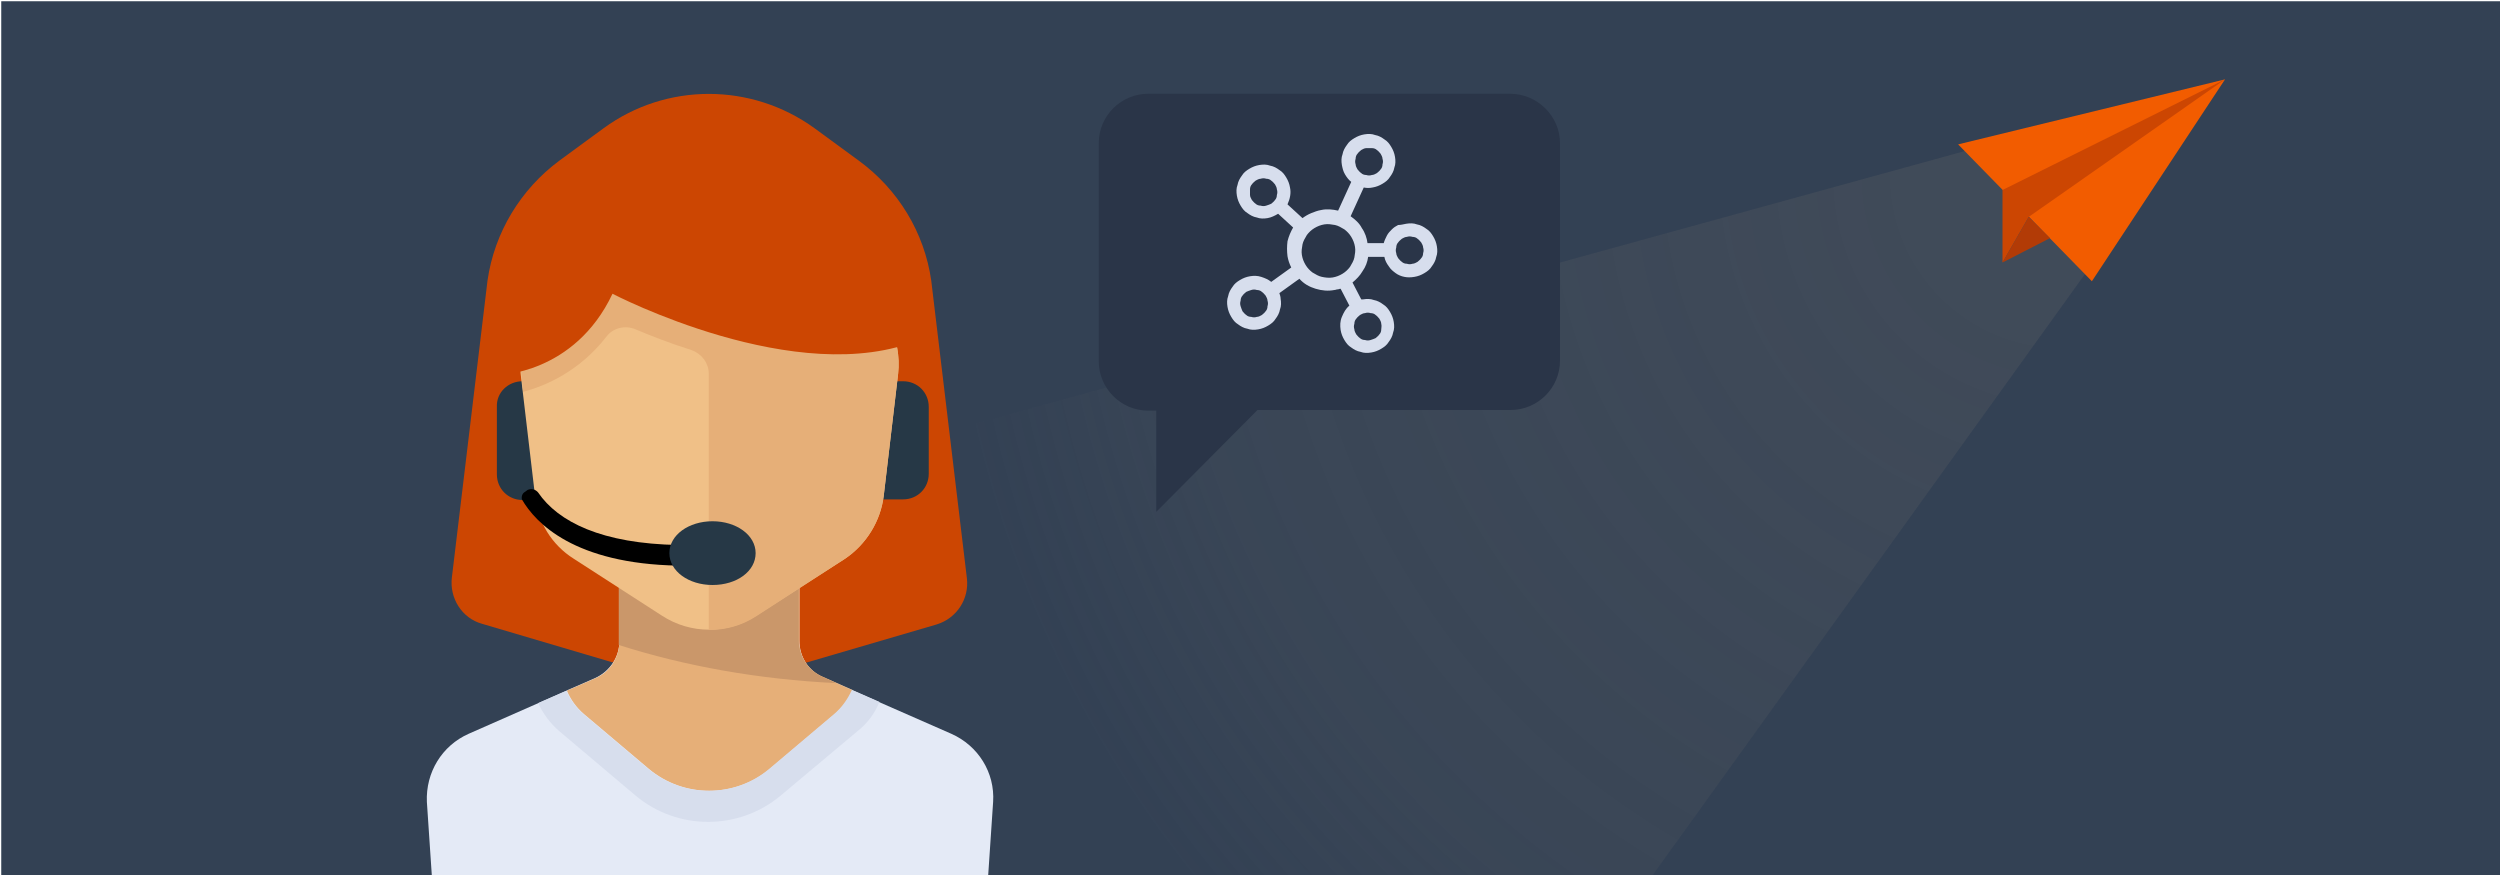<?xml version="1.0" encoding="utf-8"?>
<!-- Generator: Adobe Illustrator 21.1.0, SVG Export Plug-In . SVG Version: 6.00 Build 0)  -->
<svg version="1.1" id="Layer_1" xmlns="http://www.w3.org/2000/svg" xmlns:xlink="http://www.w3.org/1999/xlink" x="0px" y="0px"
	 viewBox="0 0 400 140" style="enable-background:new 0 0 400 140;" xml:space="preserve">
<style type="text/css">
	.st0{fill:#334154;}
	.st1{opacity:0.25;fill:url(#SVGID_1_);}
	.st2{fill:#F25C00;}
	.st3{fill:#CC4602;}
	.st4{fill:#B23B06;}
	.st5{fill:#E4EAF6;}
	.st6{fill:#E6AF78;}
	.st7{fill:#D7DEED;}
	.st8{fill:#CA976A;}
	.st9{fill:#263846;}
	.st10{fill:#F0C087;}
	.st11{fill:#2A3548;}
</style>
<rect x="0.2" y="0.2" class="st0" width="400" height="140"/>
<radialGradient id="SVGID_1_" cx="329.914" cy="28.192" r="179.733" gradientUnits="userSpaceOnUse">
	<stop  offset="0" style="stop-color:#666666"/>
	<stop  offset="0.153" style="stop-color:#666666"/>
	<stop  offset="0.246" style="stop-color:#666666;stop-opacity:0.928"/>
	<stop  offset="0.796" style="stop-color:#666666;stop-opacity:0.5"/>
	<stop  offset="1" style="stop-color:#666666;stop-opacity:0"/>
</radialGradient>
<polygon class="st1" points="264.3,140.2 356,12.7 65.2,92.8 65.2,140.2 "/>
<g>
	<polygon class="st2" points="356,12.7 313.3,23.1 334.7,45 	"/>
	<polygon class="st3" points="320.4,42 320.4,30.4 356,12.7 324.6,34.7 	"/>
	<polygon class="st4" points="328,38.1 320.4,42 324.6,34.7 	"/>
</g>
<g>
	<path class="st3" d="M149,44.9l5.7,47.6c0.4,3.3-1.6,6.4-4.8,7.4l-34.5,10.1c-1.2,0.4-2.6,0.4-3.8,0L77.1,99.8
		c-3.2-0.9-5.2-4.1-4.8-7.4L78,44.9c1.1-7.7,5.3-14.6,11.5-19.2l7.1-5.2c10-7.3,23.6-7.3,33.7,0l7.1,5.2
		C143.7,30.3,147.9,37.2,149,44.9z"/>
	<path class="st5" d="M99.1,102.6v-14h28.8v13.9c0,2.6,1.5,4.9,3.8,5.9l20.5,9c4.3,1.9,7,6.2,6.7,10.9l-0.8,11.9H69.1l-0.8-11.9
		c-0.2-4.7,2.4-9,6.7-10.9l20.2-8.9C97.6,107.4,99.1,105.1,99.1,102.6z"/>
	<path class="st6" d="M131.7,108.3l4.7,2.1c-0.6,1.5-1.6,2.8-2.9,3.9l-10.3,8.7c-5.6,4.7-13.8,4.7-19.4,0l-10.3-8.7
		c-1.3-1.1-2.2-2.4-2.8-3.8l4.6-2c2.3-1,3.8-3.3,3.8-5.9v-14h28.8v13.9C127.8,105,129.3,107.3,131.7,108.3z"/>
	<path class="st7" d="M95.2,108.5l-4.6,2c0.6,1.4,1.6,2.8,2.8,3.8l10.3,8.7c5.6,4.7,13.8,4.7,19.4,0l10.3-8.7
		c1.3-1.1,2.2-2.4,2.9-3.9l-4.7-2.1l9.1,4c-0.7,1.8-1.9,3.4-3.4,4.6l-12.4,10.4c-6.7,5.6-16.5,5.6-23.2,0L89.5,117
		c-1.5-1.3-2.6-2.8-3.4-4.5L95.2,108.5z"/>
	<path class="st8" d="M127.8,88.5v13.9c0,2.6,1.5,4.9,3.8,5.9l2.2,1c-12.4-0.6-24.1-2.7-34.8-6.1c0-0.2,0-0.4,0-0.7v-14H127.8z"/>
	<g>
		<g>
			<path class="st9" d="M148.6,65.1v10.7c0,2.3-1.8,4.1-4.1,4.1h-4.8V61h4.8C146.8,61,148.6,62.8,148.6,65.1z"/>
			<path class="st9" d="M83.6,61h4.8v19h-4.8c-2.3,0-4.1-1.8-4.1-4.1V65.1C79.4,62.8,81.3,61,83.6,61z"/>
		</g>
	</g>
	<path class="st10" d="M85.6,79.3l-2.3-19.5c-0.6-5.6,2.1-10.9,7-13.7l16.4-9.2c4.2-2.4,9.4-2.4,13.6,0l16.4,9.2
		c4.9,2.7,7.6,8.1,7,13.7l-2.3,19.5c-0.5,4.1-2.8,7.8-6.2,10.1L121,98.5c-4.6,3-10.5,3-15.1,0l-14.1-9.1
		C88.3,87.2,86,83.5,85.6,79.3z"/>
	<path d="M86.1,78.8c3.2,4.7,10.2,8.2,22.5,8.4l-0.1,3.3c-16.6-0.3-22.8-6.8-25-10.6l0,0c-0.1-0.5,0.1-1,0.5-1.2l0.4-0.3
		C85,78.1,85.7,78.3,86.1,78.8z"/>
	<path class="st6" d="M97,53.9c-4.3,5.5-9.6,7.8-13.3,8.8l-0.3-2.9c-0.3-3,0.3-6,1.7-8.5l1-1.5c1.1-1.5,2.5-2.7,4.2-3.7l16.4-9.2
		c2.1-1.2,4.5-1.8,6.8-1.8c2.4,0,4.7,0.6,6.8,1.8l16.4,9.2c4.9,2.7,7.6,8.1,7,13.7l-2.3,19.5c-0.5,4.1-2.8,7.8-6.2,10.1L121,98.6
		c-2.3,1.5-4.9,2.2-7.6,2.2v-41c0-1.7-1.1-3.2-2.8-3.8c-3.5-1.1-6.5-2.3-8.9-3.3C100.1,52,98.1,52.4,97,53.9z"/>
	<path class="st3" d="M98,47c0,0,29.7,15.5,49.2,7.3l-5.3-13.4l-26.5-14.2L98,30.3L82.2,46.6L79.7,60C79.7,60,91.9,59.9,98,47z"/>
	<path class="st9" d="M114,83.4c3.8,0,6.9,2.2,6.9,5.1s-3,5.1-6.9,5.1c-3.8,0-6.9-2.2-6.9-5.1S110.2,83.4,114,83.4z"/>
</g>
<g>
	<path class="st11" d="M249.6,22.9v34.8c0,4.4-3.6,7.9-7.9,7.9h-40.5L185,81.9V65.7h-1.3c-4.4,0-7.9-3.6-7.9-7.9V22.9
		c0-4.4,3.6-7.9,7.9-7.9h57.9C246,15,249.6,18.6,249.6,22.9z"/>
</g>
<g>
	<path class="st7" d="M225,35.8c0.6-0.1,1.2-0.1,1.7,0.1c0.6,0.1,1.1,0.4,1.5,0.7c0.5,0.3,0.8,0.7,1.1,1.2c0.3,0.5,0.5,1,0.6,1.6
		c0.1,0.6,0.1,1.2-0.1,1.7c-0.1,0.6-0.4,1.1-0.7,1.5c-0.3,0.5-0.7,0.8-1.2,1.1c-0.5,0.3-1,0.5-1.6,0.6c-0.6,0.1-1.1,0.1-1.6,0
		c-0.5-0.1-1-0.3-1.4-0.6c-0.4-0.3-0.8-0.6-1.1-1.1c-0.3-0.4-0.6-0.9-0.7-1.5l-2.6,0c-0.1,0.8-0.4,1.6-0.9,2.3
		c-0.4,0.7-1,1.3-1.6,1.8l1.4,2.7c0.1,0,0.1,0,0.1,0c0,0,0.1,0,0.2,0c0.6-0.1,1.2-0.1,1.7,0.1c0.6,0.1,1.1,0.4,1.5,0.7
		c0.5,0.3,0.8,0.7,1.1,1.2c0.3,0.5,0.5,1,0.6,1.6c0.1,0.6,0.1,1.2-0.1,1.7c-0.1,0.6-0.4,1.1-0.7,1.5c-0.3,0.5-0.7,0.8-1.2,1.1
		c-0.5,0.3-1,0.5-1.6,0.6c-0.6,0.1-1.2,0.1-1.7-0.1c-0.6-0.1-1.1-0.4-1.5-0.7c-0.5-0.3-0.8-0.7-1.1-1.2c-0.3-0.5-0.5-1-0.6-1.6
		c-0.1-0.7-0.1-1.4,0.2-2.1s0.6-1.3,1.2-1.8l-1.4-2.7c-0.2,0-0.3,0.1-0.5,0.1c-0.2,0-0.3,0.1-0.5,0.1c-1,0.2-2,0.1-3-0.2
		c-1-0.3-1.9-0.8-2.6-1.6l-3.2,2.3c0.1,0.3,0.2,0.6,0.2,0.9c0.1,0.6,0.1,1.2-0.1,1.7c-0.1,0.6-0.4,1.1-0.7,1.5
		c-0.3,0.5-0.7,0.8-1.2,1.1c-0.5,0.3-1,0.5-1.6,0.6c-0.6,0.1-1.2,0.1-1.7-0.1c-0.6-0.1-1.1-0.4-1.5-0.7c-0.5-0.3-0.8-0.7-1.1-1.2
		c-0.3-0.5-0.5-1-0.6-1.6c-0.1-0.6-0.1-1.2,0.1-1.7c0.1-0.6,0.4-1.1,0.7-1.5c0.3-0.5,0.7-0.8,1.2-1.1c0.5-0.3,1-0.5,1.6-0.6
		c0.6-0.1,1.2-0.1,1.8,0.1c0.6,0.2,1.1,0.4,1.6,0.8l3.2-2.3c-0.3-0.6-0.5-1.2-0.6-1.8c-0.1-0.8-0.1-1.6,0-2.4
		c0.2-0.8,0.5-1.5,0.9-2.2l-2.4-2.2c-0.5,0.3-1.1,0.6-1.7,0.7c-0.6,0.1-1.2,0.1-1.7-0.1c-0.6-0.1-1.1-0.4-1.5-0.7
		c-0.5-0.3-0.8-0.7-1.1-1.2c-0.3-0.5-0.5-1-0.6-1.6c-0.1-0.6-0.1-1.2,0.1-1.7c0.1-0.6,0.4-1.1,0.7-1.5c0.3-0.5,0.7-0.8,1.2-1.1
		c0.5-0.3,1-0.5,1.6-0.6c0.6-0.1,1.2-0.1,1.7,0.1c0.6,0.1,1.1,0.4,1.5,0.7c0.5,0.3,0.8,0.7,1.1,1.2c0.3,0.5,0.5,1,0.6,1.6
		c0.2,0.9,0,1.8-0.4,2.7l2.4,2.2c0.4-0.3,0.9-0.6,1.4-0.8c0.5-0.2,1-0.4,1.6-0.5c0.9-0.2,1.8-0.1,2.7,0.1l2.1-4.6
		c-0.4-0.3-0.7-0.7-1-1.2c-0.3-0.5-0.4-1-0.5-1.5c-0.1-0.6-0.1-1.2,0.1-1.7c0.1-0.6,0.4-1.1,0.7-1.5c0.3-0.5,0.7-0.8,1.2-1.1
		c0.5-0.3,1-0.5,1.6-0.6c0.6-0.1,1.2-0.1,1.7,0.1c0.6,0.1,1.1,0.4,1.5,0.7c0.5,0.3,0.8,0.7,1.1,1.2c0.3,0.5,0.5,1,0.6,1.6
		c0.1,0.6,0.1,1.2-0.1,1.7c-0.1,0.6-0.4,1.1-0.7,1.5c-0.3,0.5-0.7,0.8-1.2,1.1c-0.5,0.3-1,0.5-1.6,0.6c-0.5,0.1-0.9,0.1-1.4,0
		l-2.1,4.6c0.7,0.5,1.4,1.1,1.8,1.9c0.5,0.7,0.8,1.6,0.9,2.4l2.6,0c0.1-0.4,0.3-0.8,0.5-1.2c0.2-0.4,0.5-0.7,0.8-1
		c0.3-0.3,0.6-0.5,1-0.7C224.1,36,224.5,35.9,225,35.8z M201.1,50.7c0.3,0,0.6-0.2,0.8-0.3c0.2-0.2,0.4-0.3,0.6-0.6
		c0.2-0.2,0.3-0.5,0.3-0.8c0.1-0.3,0.1-0.6,0-0.9c0-0.3-0.2-0.6-0.3-0.8c-0.2-0.2-0.3-0.4-0.6-0.6c-0.2-0.2-0.5-0.3-0.8-0.3
		c-0.3-0.1-0.6-0.1-0.9,0s-0.6,0.2-0.8,0.3c-0.2,0.2-0.4,0.3-0.6,0.6c-0.2,0.2-0.3,0.5-0.3,0.8c-0.1,0.3-0.1,0.6,0,0.9
		s0.2,0.6,0.3,0.8c0.2,0.2,0.3,0.4,0.6,0.6c0.2,0.2,0.5,0.3,0.8,0.3C200.5,50.8,200.8,50.8,201.1,50.7z M200,31.2
		c0,0.3,0.2,0.6,0.3,0.8c0.2,0.2,0.3,0.4,0.6,0.6c0.2,0.2,0.5,0.3,0.8,0.3c0.3,0.1,0.6,0.1,0.9,0s0.6-0.2,0.8-0.3
		c0.2-0.2,0.4-0.3,0.6-0.6c0.2-0.2,0.3-0.5,0.3-0.8c0.1-0.3,0.1-0.6,0-0.9c0-0.3-0.2-0.6-0.3-0.8c-0.2-0.2-0.3-0.4-0.6-0.6
		c-0.2-0.2-0.5-0.3-0.8-0.3c-0.3-0.1-0.6-0.1-0.9,0c-0.3,0-0.6,0.2-0.8,0.3c-0.2,0.2-0.4,0.3-0.6,0.6c-0.2,0.2-0.3,0.5-0.3,0.8
		C200,30.6,200,30.9,200,31.2z M213.2,44.4c0.6-0.1,1.1-0.3,1.6-0.6c0.5-0.3,0.9-0.7,1.2-1.1c0.3-0.5,0.6-1,0.7-1.5
		c0.1-0.6,0.2-1.1,0.1-1.7c-0.1-0.6-0.3-1.1-0.6-1.6c-0.3-0.5-0.7-0.9-1.1-1.2c-0.5-0.3-1-0.6-1.5-0.7c-0.6-0.1-1.1-0.2-1.7-0.1
		c-0.6,0.1-1.1,0.3-1.6,0.6c-0.5,0.3-0.9,0.7-1.2,1.1c-0.3,0.5-0.6,1-0.7,1.5c-0.1,0.6-0.2,1.1-0.1,1.7c0.1,0.6,0.3,1.1,0.6,1.6
		c0.3,0.5,0.7,0.9,1.1,1.2c0.5,0.3,1,0.6,1.5,0.7C212,44.4,212.6,44.5,213.2,44.4z M221,51.8c0-0.3-0.2-0.6-0.3-0.8
		c-0.2-0.2-0.3-0.4-0.6-0.6c-0.2-0.2-0.5-0.3-0.8-0.3c-0.3-0.1-0.6-0.1-0.9,0c-0.3,0-0.6,0.2-0.8,0.3c-0.2,0.2-0.4,0.3-0.6,0.6
		c-0.2,0.2-0.3,0.5-0.3,0.8c-0.1,0.3-0.1,0.6,0,0.9c0,0.3,0.2,0.6,0.3,0.8c0.2,0.2,0.3,0.4,0.6,0.6c0.2,0.2,0.5,0.3,0.8,0.3
		c0.3,0.1,0.6,0.1,0.9,0s0.6-0.2,0.8-0.3c0.2-0.2,0.4-0.3,0.6-0.6c0.2-0.2,0.3-0.5,0.3-0.8C221,52.4,221.1,52.2,221,51.8z
		 M218.6,23.7c-0.3,0-0.6,0.2-0.8,0.3c-0.2,0.2-0.4,0.3-0.6,0.6c-0.2,0.2-0.3,0.5-0.3,0.8c-0.1,0.3-0.1,0.6,0,0.9
		c0,0.3,0.2,0.6,0.3,0.8c0.2,0.2,0.3,0.4,0.6,0.6c0.2,0.2,0.5,0.3,0.8,0.3c0.3,0.1,0.6,0.1,0.9,0c0.3,0,0.6-0.2,0.8-0.3
		c0.2-0.2,0.4-0.3,0.6-0.6c0.2-0.2,0.3-0.5,0.3-0.8c0.1-0.3,0.1-0.6,0-0.9c0-0.3-0.2-0.6-0.3-0.8c-0.2-0.2-0.3-0.4-0.6-0.6
		c-0.2-0.2-0.5-0.3-0.8-0.3C219.1,23.7,218.9,23.7,218.6,23.7z M226,42.2c0.3,0,0.6-0.2,0.8-0.3c0.2-0.2,0.4-0.3,0.6-0.6
		c0.2-0.2,0.3-0.5,0.3-0.8c0.1-0.3,0.1-0.6,0-0.9c0-0.3-0.2-0.6-0.3-0.8c-0.2-0.2-0.3-0.4-0.6-0.6c-0.2-0.2-0.5-0.3-0.8-0.3
		c-0.3-0.1-0.6-0.1-0.9,0c-0.3,0-0.6,0.2-0.8,0.3c-0.2,0.2-0.4,0.3-0.6,0.6c-0.2,0.2-0.3,0.5-0.3,0.8c-0.1,0.3-0.1,0.6,0,0.9
		c0,0.3,0.2,0.6,0.3,0.8c0.2,0.2,0.3,0.4,0.6,0.6c0.2,0.2,0.5,0.3,0.8,0.3C225.4,42.3,225.7,42.3,226,42.2z"/>
</g>
</svg>
